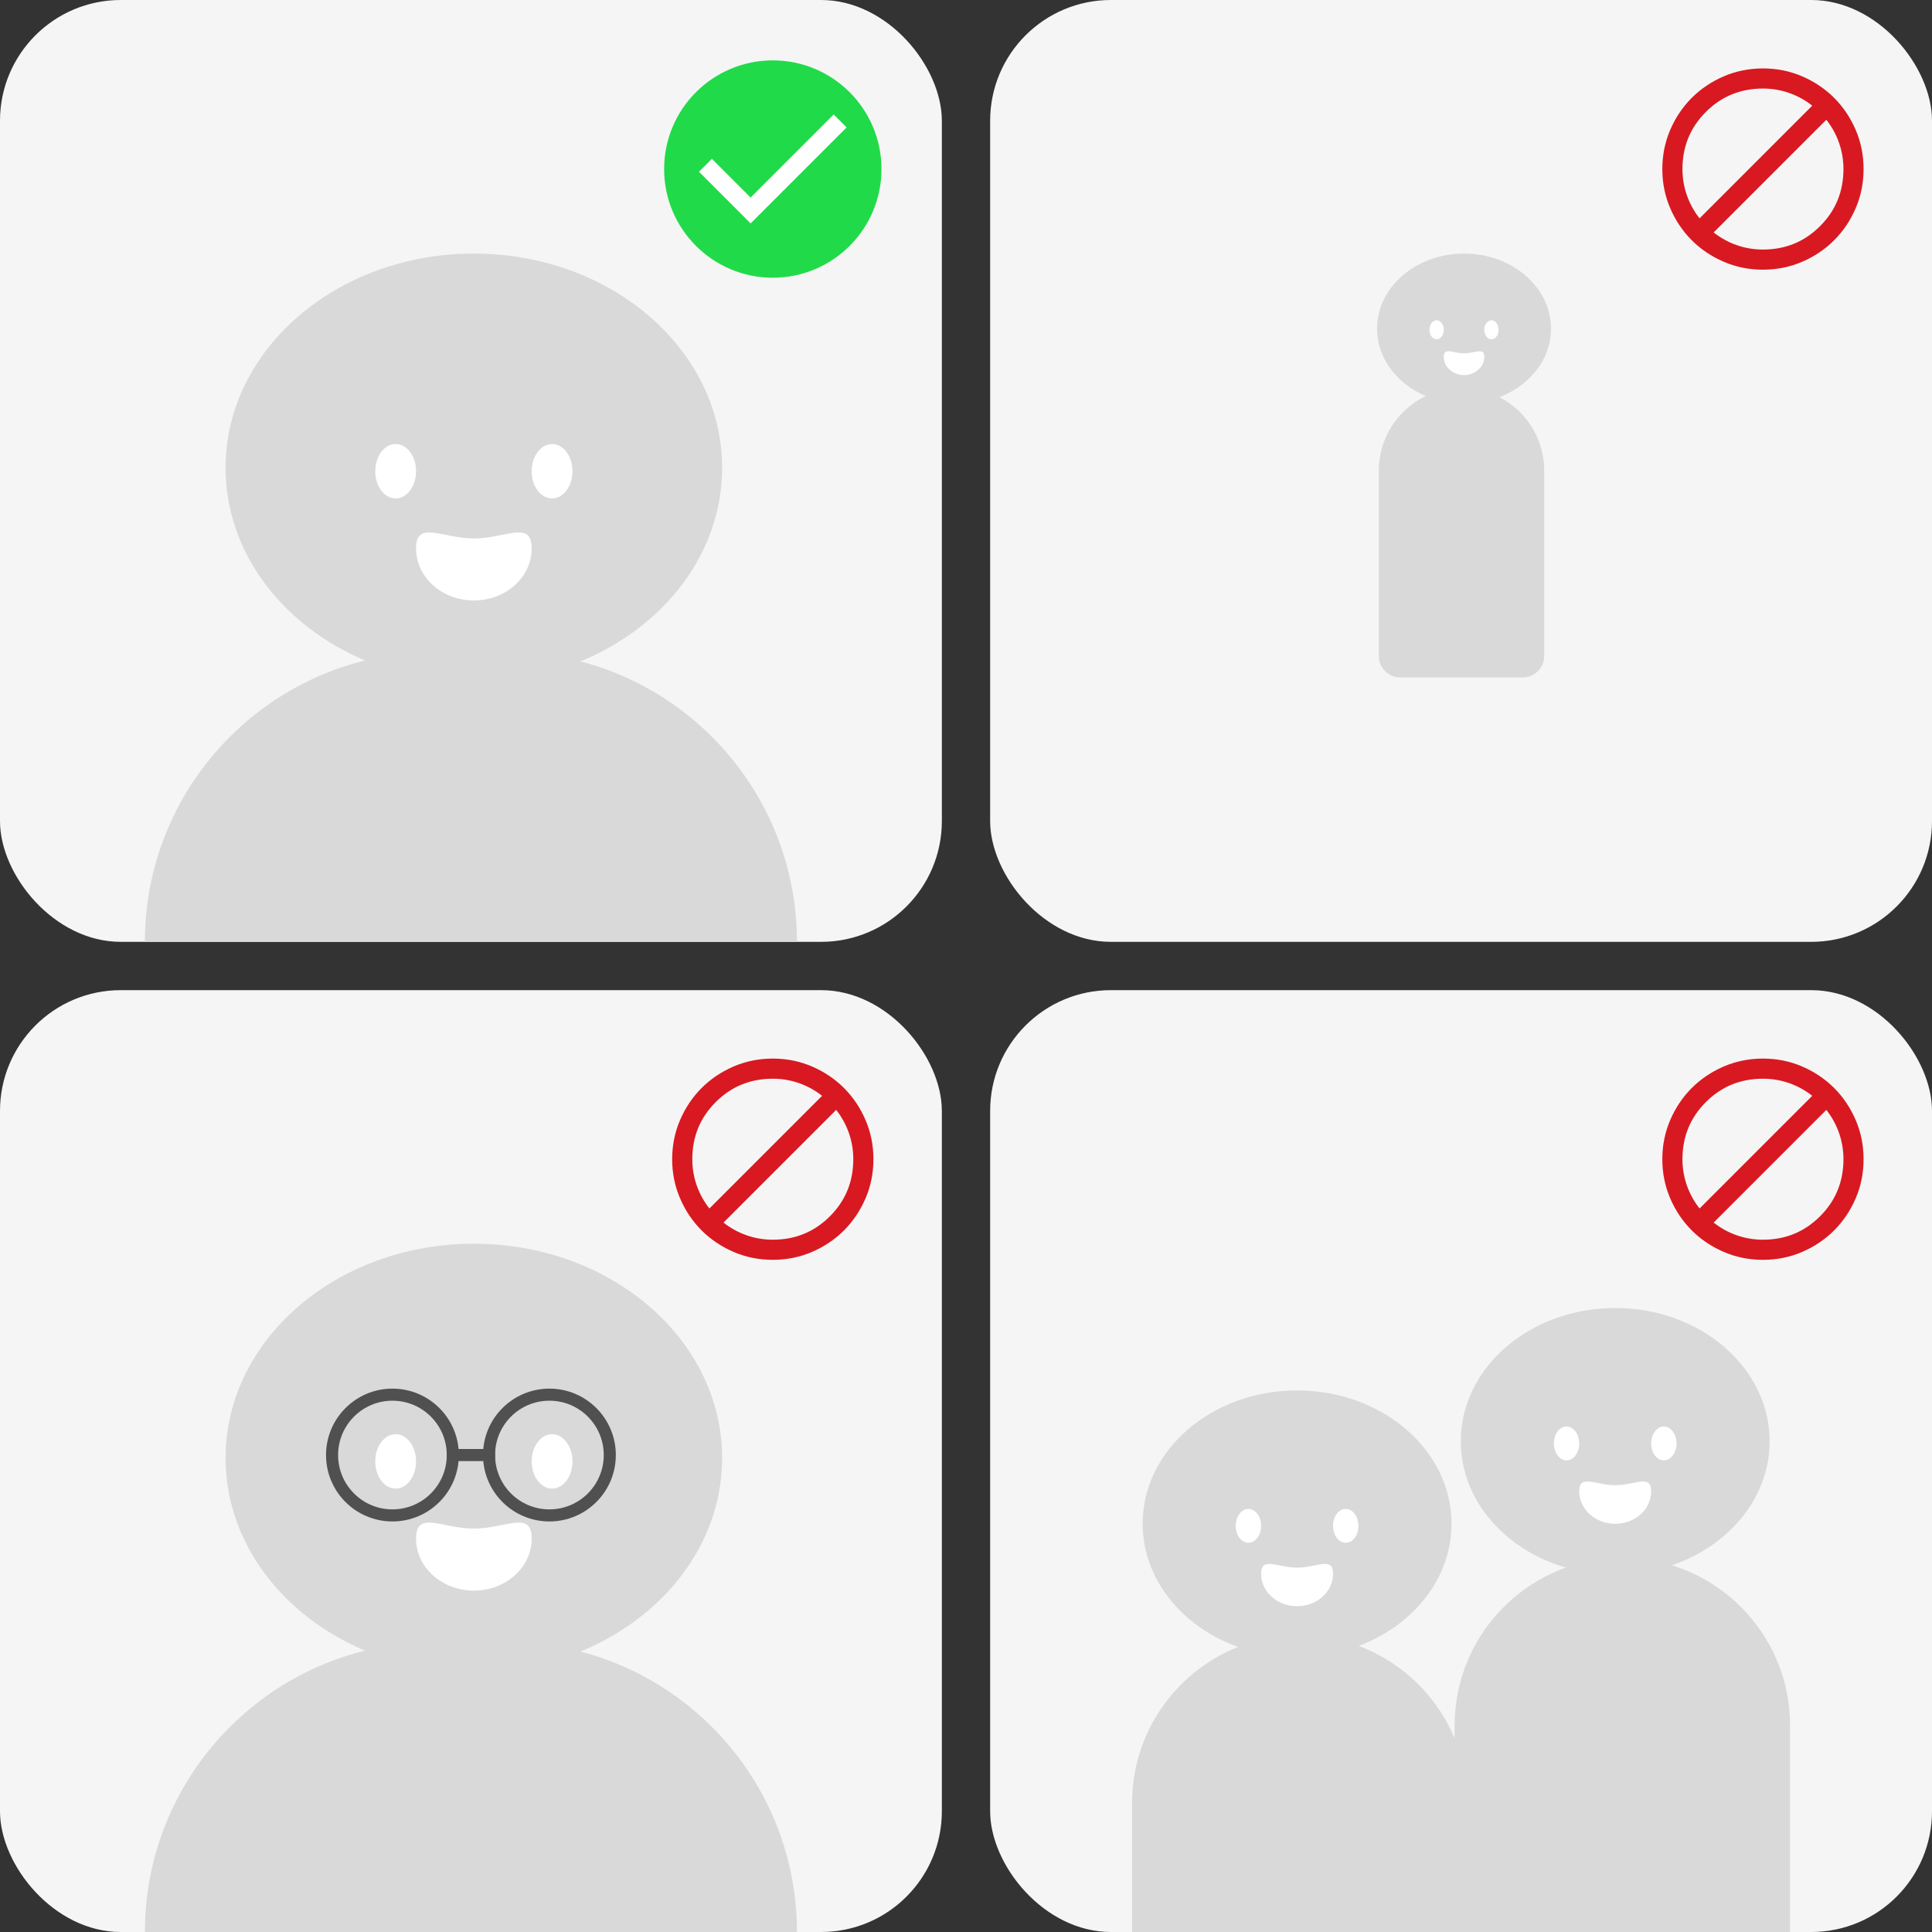 <svg width="160" height="160" viewBox="0 0 160 160" fill="none" xmlns="http://www.w3.org/2000/svg">
<rect x="0" y="0" width="160" height="160" fill="#333333" stroke="none"/>
<g id="&#234;&#183;&#184;&#235;&#166;&#188;_&#236;&#130;&#172;&#236;&#167;&#132;&#236;&#149;&#136;&#235;&#130;&#180;&#236;&#130;&#172;&#237;&#149;&#173;">
<g id="&#236;&#130;&#172;&#236;&#167;&#132;&#236;&#149;&#132;&#236;&#157;&#180;&#236;&#189;&#152;">
<rect id="&#236;&#130;&#172;&#236;&#167;&#132;&#236;&#149;&#132;&#236;&#157;&#180;&#236;&#189;&#152;_&#235;&#176;&#149;&#236;&#138;&#164;" width="78" height="78" rx="10" fill="#F5F5F5"/>
<g id="&#236;&#130;&#172;&#236;&#167;&#132;&#236;&#149;&#132;&#236;&#157;&#180;&#236;&#189;&#152;_&#236;&#130;&#172;&#235;&#158;&#140;">
<path id="Rectangle 4835" d="M12 78C12 64.745 22.745 54 36 54H42C55.255 54 66 64.745 66 78H12Z" fill="#D9D9D9"/>
<ellipse id="Ellipse 85" cx="39.243" cy="38.744" rx="20.56" ry="17.744" fill="#D9D9D9"/>
<ellipse id="Ellipse 82" cx="32.766" cy="39.026" rx="1.69" ry="2.253" fill="white"/>
<ellipse id="Ellipse 83" cx="45.721" cy="39.026" rx="1.69" ry="2.253" fill="white"/>
<path id="Ellipse 84" d="M44.032 45.421C44.032 47.8 41.888 49.728 39.244 49.728C36.6 49.728 34.456 47.8 34.456 45.421C34.456 43.042 36.6 44.59 39.244 44.59C41.888 44.59 44.032 43.042 44.032 45.421Z" fill="white"/>
</g>
</g>
<g id="Group 697">
<g id="&#236;&#130;&#172;&#236;&#167;&#132;&#236;&#149;&#132;&#236;&#157;&#180;&#236;&#189;&#152;_2">
<rect id="&#236;&#130;&#172;&#236;&#167;&#132;&#236;&#149;&#132;&#236;&#157;&#180;&#236;&#189;&#152;_&#235;&#176;&#149;&#236;&#138;&#164;_2" y="82" width="78" height="78" rx="10" fill="#F5F5F5"/>
<g id="&#236;&#130;&#172;&#236;&#167;&#132;&#236;&#149;&#132;&#236;&#157;&#180;&#236;&#189;&#152;_&#236;&#130;&#172;&#235;&#158;&#140;_2">
<path id="Rectangle 4835_2" d="M12 160C12 146.745 22.745 136 36 136H42C55.255 136 66 146.745 66 160H12Z" fill="#D9D9D9"/>
<ellipse id="Ellipse 85_2" cx="39.243" cy="120.744" rx="20.56" ry="17.744" fill="#D9D9D9"/>
<ellipse id="Ellipse 82_2" cx="32.766" cy="121.026" rx="1.69" ry="2.253" fill="white"/>
<ellipse id="Ellipse 83_2" cx="45.721" cy="121.026" rx="1.69" ry="2.253" fill="white"/>
<path id="Ellipse 84_2" d="M44.032 127.421C44.032 129.8 41.888 131.728 39.244 131.728C36.6 131.728 34.456 129.8 34.456 127.421C34.456 125.042 36.6 126.59 39.244 126.59C41.888 126.59 44.032 125.042 44.032 127.421Z" fill="white"/>
</g>
</g>
<g id="Group 696">
<circle id="Ellipse 96" cx="32.5" cy="120.5" r="5" stroke="#505050"/>
<circle id="Ellipse 97" cx="45.5" cy="120.5" r="5" stroke="#505050"/>
<line id="Line 1" x1="37" y1="120.5" x2="41" y2="120.5" stroke="#505050"/>
</g>
</g>
<g id="&#236;&#130;&#172;&#236;&#167;&#132;&#236;&#149;&#132;&#236;&#157;&#180;&#236;&#189;&#152;_3">
<rect id="&#236;&#130;&#172;&#236;&#167;&#132;&#236;&#149;&#132;&#236;&#157;&#180;&#236;&#189;&#152;_&#235;&#176;&#149;&#236;&#138;&#164;_3" x="82" width="78" height="78" rx="10" fill="#F5F5F5"/>
<g id="&#236;&#130;&#172;&#236;&#167;&#132;&#236;&#149;&#132;&#236;&#157;&#180;&#236;&#189;&#152;_&#236;&#130;&#172;&#235;&#158;&#140;_3">
<path id="Rectangle 4835_3" d="M114.187 38.979C114.187 35.196 117.253 32.13 121.036 32.13C124.818 32.13 127.885 35.196 127.885 38.979V54.325C127.885 55.306 127.09 56.101 126.109 56.101H115.962C114.982 56.101 114.187 55.306 114.187 54.325V38.979Z" fill="#D9D9D9"/>
<ellipse id="Ellipse 85_3" cx="121.245" cy="27.215" rx="7.202" ry="6.215" fill="#D9D9D9"/>
<ellipse id="Ellipse 82_3" cx="118.975" cy="27.314" rx="0.592" ry="0.789" fill="white"/>
<ellipse id="Ellipse 83_3" cx="123.513" cy="27.314" rx="0.592" ry="0.789" fill="white"/>
<path id="Ellipse 84_3" d="M122.922 29.554C122.922 30.387 122.171 31.062 121.244 31.062C120.318 31.062 119.567 30.387 119.567 29.554C119.567 28.721 120.318 29.263 121.244 29.263C122.171 29.263 122.922 28.721 122.922 29.554Z" fill="white"/>
</g>
</g>
<g id="Group 695">
<rect id="&#236;&#130;&#172;&#236;&#167;&#132;&#236;&#149;&#132;&#236;&#157;&#180;&#236;&#189;&#152;_&#235;&#176;&#149;&#236;&#138;&#164;_4" x="82" y="82" width="78" height="78" rx="10" fill="#F5F5F5"/>
<g id="&#236;&#130;&#172;&#236;&#167;&#132;&#236;&#149;&#132;&#236;&#157;&#180;&#236;&#189;&#152;_&#236;&#130;&#172;&#235;&#158;&#140;_4">
<path id="Rectangle 4835_4" d="M93.753 149.315C93.753 141.644 99.972 135.425 107.644 135.425C115.315 135.425 121.534 141.644 121.534 149.315V160H93.753V149.315Z" fill="#D9D9D9"/>
<ellipse id="Ellipse 85_4" cx="107.419" cy="126.187" rx="12.789" ry="11.037" fill="#D9D9D9"/>
<ellipse id="Ellipse 82_4" cx="103.389" cy="126.363" rx="1.051" ry="1.402" fill="white"/>
<ellipse id="Ellipse 83_4" cx="111.448" cy="126.363" rx="1.051" ry="1.402" fill="white"/>
<path id="Ellipse 84_4" d="M110.397 130.341C110.397 131.82 109.064 133.02 107.419 133.02C105.774 133.02 104.44 131.82 104.44 130.341C104.44 128.861 105.774 129.824 107.419 129.824C109.064 129.824 110.397 128.861 110.397 130.341Z" fill="white"/>
</g>
<g id="&#236;&#130;&#172;&#236;&#167;&#132;&#236;&#149;&#132;&#236;&#157;&#180;&#236;&#189;&#152;_&#236;&#130;&#172;&#235;&#158;&#140;_5">
<path id="Rectangle 4835_5" d="M120.466 142.904C120.466 135.233 126.685 129.014 134.356 129.014C142.028 129.014 148.247 135.233 148.247 142.904V160H120.466V142.904Z" fill="#D9D9D9"/>
<ellipse id="Ellipse 85_5" cx="133.764" cy="119.362" rx="12.789" ry="11.037" fill="#D9D9D9"/>
<ellipse id="Ellipse 82_5" cx="129.734" cy="119.538" rx="1.051" ry="1.402" fill="white"/>
<ellipse id="Ellipse 83_5" cx="137.793" cy="119.538" rx="1.051" ry="1.402" fill="white"/>
<path id="Ellipse 84_5" d="M136.742 123.516C136.742 124.995 135.409 126.195 133.764 126.195C132.119 126.195 130.786 124.995 130.786 123.516C130.786 122.036 132.119 122.999 133.764 122.999C135.409 122.999 136.742 122.036 136.742 123.516Z" fill="white"/>
</g>
</g>
<g id="Group 704">
<circle id="Ellipse 108" cx="64" cy="14" r="9" fill="#21DA49"/>
<g id="check">
<mask id="mask0_384_4105" style="mask-type:alpha" maskUnits="userSpaceOnUse" x="55" y="5" width="18" height="18">
<rect id="Bounding box" x="55" y="5" width="18" height="18" fill="#D9D9D9"/>
</mask>
<g mask="url(#mask0_384_4105)">
<path id="check_2" d="M62.163 18.5L57.888 14.225L58.957 13.157L62.163 16.363L69.044 9.482L70.113 10.55L62.163 18.5Z" fill="white"/>
</g>
</g>
</g>
<g id="block">
<mask id="mask1_384_4105" style="mask-type:alpha" maskUnits="userSpaceOnUse" x="54" y="86" width="20" height="20">
<rect id="Bounding box_2" x="54" y="86" width="20" height="20" fill="#D9D9D9"/>
</mask>
<g mask="url(#mask1_384_4105)">
<path id="block_2" d="M64 104.333C62.847 104.333 61.764 104.115 60.75 103.677C59.736 103.24 58.854 102.646 58.104 101.896C57.354 101.146 56.76 100.264 56.323 99.25C55.885 98.236 55.666 97.153 55.666 96C55.666 94.847 55.885 93.764 56.323 92.75C56.76 91.736 57.354 90.854 58.104 90.104C58.854 89.354 59.736 88.761 60.75 88.323C61.764 87.886 62.847 87.667 64 87.667C65.153 87.667 66.236 87.886 67.25 88.323C68.264 88.761 69.146 89.354 69.896 90.104C70.646 90.854 71.239 91.736 71.677 92.75C72.114 93.764 72.333 94.847 72.333 96C72.333 97.153 72.114 98.236 71.677 99.25C71.239 100.264 70.646 101.146 69.896 101.896C69.146 102.646 68.264 103.24 67.25 103.677C66.236 104.115 65.153 104.333 64 104.333ZM64 102.667C65.861 102.667 67.437 102.021 68.729 100.729C70.021 99.438 70.666 97.861 70.666 96C70.666 95.25 70.545 94.528 70.302 93.834C70.059 93.139 69.708 92.5 69.25 91.917L59.916 101.25C60.5 101.708 61.139 102.059 61.833 102.302C62.528 102.545 63.25 102.667 64 102.667ZM58.75 100.083L68.083 90.75C67.5 90.292 66.861 89.941 66.166 89.698C65.472 89.455 64.75 89.334 64 89.334C62.139 89.334 60.562 89.979 59.271 91.271C57.979 92.563 57.333 94.139 57.333 96C57.333 96.75 57.455 97.472 57.698 98.167C57.941 98.861 58.291 99.5 58.75 100.083Z" fill="#D81921"/>
</g>
</g>
<g id="block_3">
<mask id="mask2_384_4105" style="mask-type:alpha" maskUnits="userSpaceOnUse" x="136" y="86" width="20" height="20">
<rect id="Bounding box_3" x="136" y="86" width="20" height="20" fill="#D9D9D9"/>
</mask>
<g mask="url(#mask2_384_4105)">
<path id="block_4" d="M146 104.333C144.847 104.333 143.764 104.115 142.75 103.677C141.736 103.24 140.854 102.646 140.104 101.896C139.354 101.146 138.76 100.264 138.323 99.25C137.885 98.236 137.667 97.153 137.667 96C137.667 94.847 137.885 93.764 138.323 92.75C138.76 91.736 139.354 90.854 140.104 90.104C140.854 89.354 141.736 88.761 142.75 88.323C143.764 87.886 144.847 87.667 146 87.667C147.153 87.667 148.236 87.886 149.25 88.323C150.264 88.761 151.146 89.354 151.896 90.104C152.646 90.854 153.239 91.736 153.677 92.75C154.114 93.764 154.333 94.847 154.333 96C154.333 97.153 154.114 98.236 153.677 99.25C153.239 100.264 152.646 101.146 151.896 101.896C151.146 102.646 150.264 103.24 149.25 103.677C148.236 104.115 147.153 104.333 146 104.333ZM146 102.667C147.861 102.667 149.437 102.021 150.729 100.729C152.021 99.438 152.667 97.861 152.667 96C152.667 95.25 152.545 94.528 152.302 93.834C152.059 93.139 151.708 92.5 151.25 91.917L141.917 101.25C142.5 101.708 143.139 102.059 143.833 102.302C144.528 102.545 145.25 102.667 146 102.667ZM140.75 100.083L150.083 90.75C149.5 90.292 148.861 89.941 148.167 89.698C147.472 89.455 146.75 89.334 146 89.334C144.139 89.334 142.562 89.979 141.271 91.271C139.979 92.563 139.333 94.139 139.333 96C139.333 96.75 139.455 97.472 139.698 98.167C139.941 98.861 140.292 99.5 140.75 100.083Z" fill="#D81921"/>
</g>
</g>
<g id="block_5">
<mask id="mask3_384_4105" style="mask-type:alpha" maskUnits="userSpaceOnUse" x="136" y="4" width="20" height="20">
<rect id="Bounding box_4" x="136" y="4" width="20" height="20" fill="#D9D9D9"/>
</mask>
<g mask="url(#mask3_384_4105)">
<path id="block_6" d="M146 22.334C144.847 22.334 143.764 22.115 142.75 21.677C141.736 21.24 140.854 20.646 140.104 19.896C139.354 19.146 138.76 18.264 138.323 17.25C137.885 16.236 137.667 15.153 137.667 14C137.667 12.847 137.885 11.764 138.323 10.75C138.76 9.736 139.354 8.854 140.104 8.104C140.854 7.354 141.736 6.761 142.75 6.323C143.764 5.886 144.847 5.667 146 5.667C147.153 5.667 148.236 5.886 149.25 6.323C150.264 6.761 151.146 7.354 151.896 8.104C152.646 8.854 153.239 9.736 153.677 10.75C154.114 11.764 154.333 12.847 154.333 14C154.333 15.153 154.114 16.236 153.677 17.25C153.239 18.264 152.646 19.146 151.896 19.896C151.146 20.646 150.264 21.24 149.25 21.677C148.236 22.115 147.153 22.334 146 22.334ZM146 20.667C147.861 20.667 149.437 20.021 150.729 18.729C152.021 17.438 152.667 15.861 152.667 14C152.667 13.25 152.545 12.528 152.302 11.834C152.059 11.139 151.708 10.5 151.25 9.917L141.917 19.25C142.5 19.709 143.139 20.059 143.833 20.302C144.528 20.545 145.25 20.667 146 20.667ZM140.75 18.084L150.083 8.75C149.5 8.292 148.861 7.941 148.167 7.698C147.472 7.455 146.75 7.333 146 7.333C144.139 7.333 142.562 7.979 141.271 9.271C139.979 10.563 139.333 12.139 139.333 14C139.333 14.75 139.455 15.472 139.698 16.167C139.941 16.861 140.292 17.5 140.75 18.084Z" fill="#D81921"/>
</g>
</g>
</g>
</svg>
